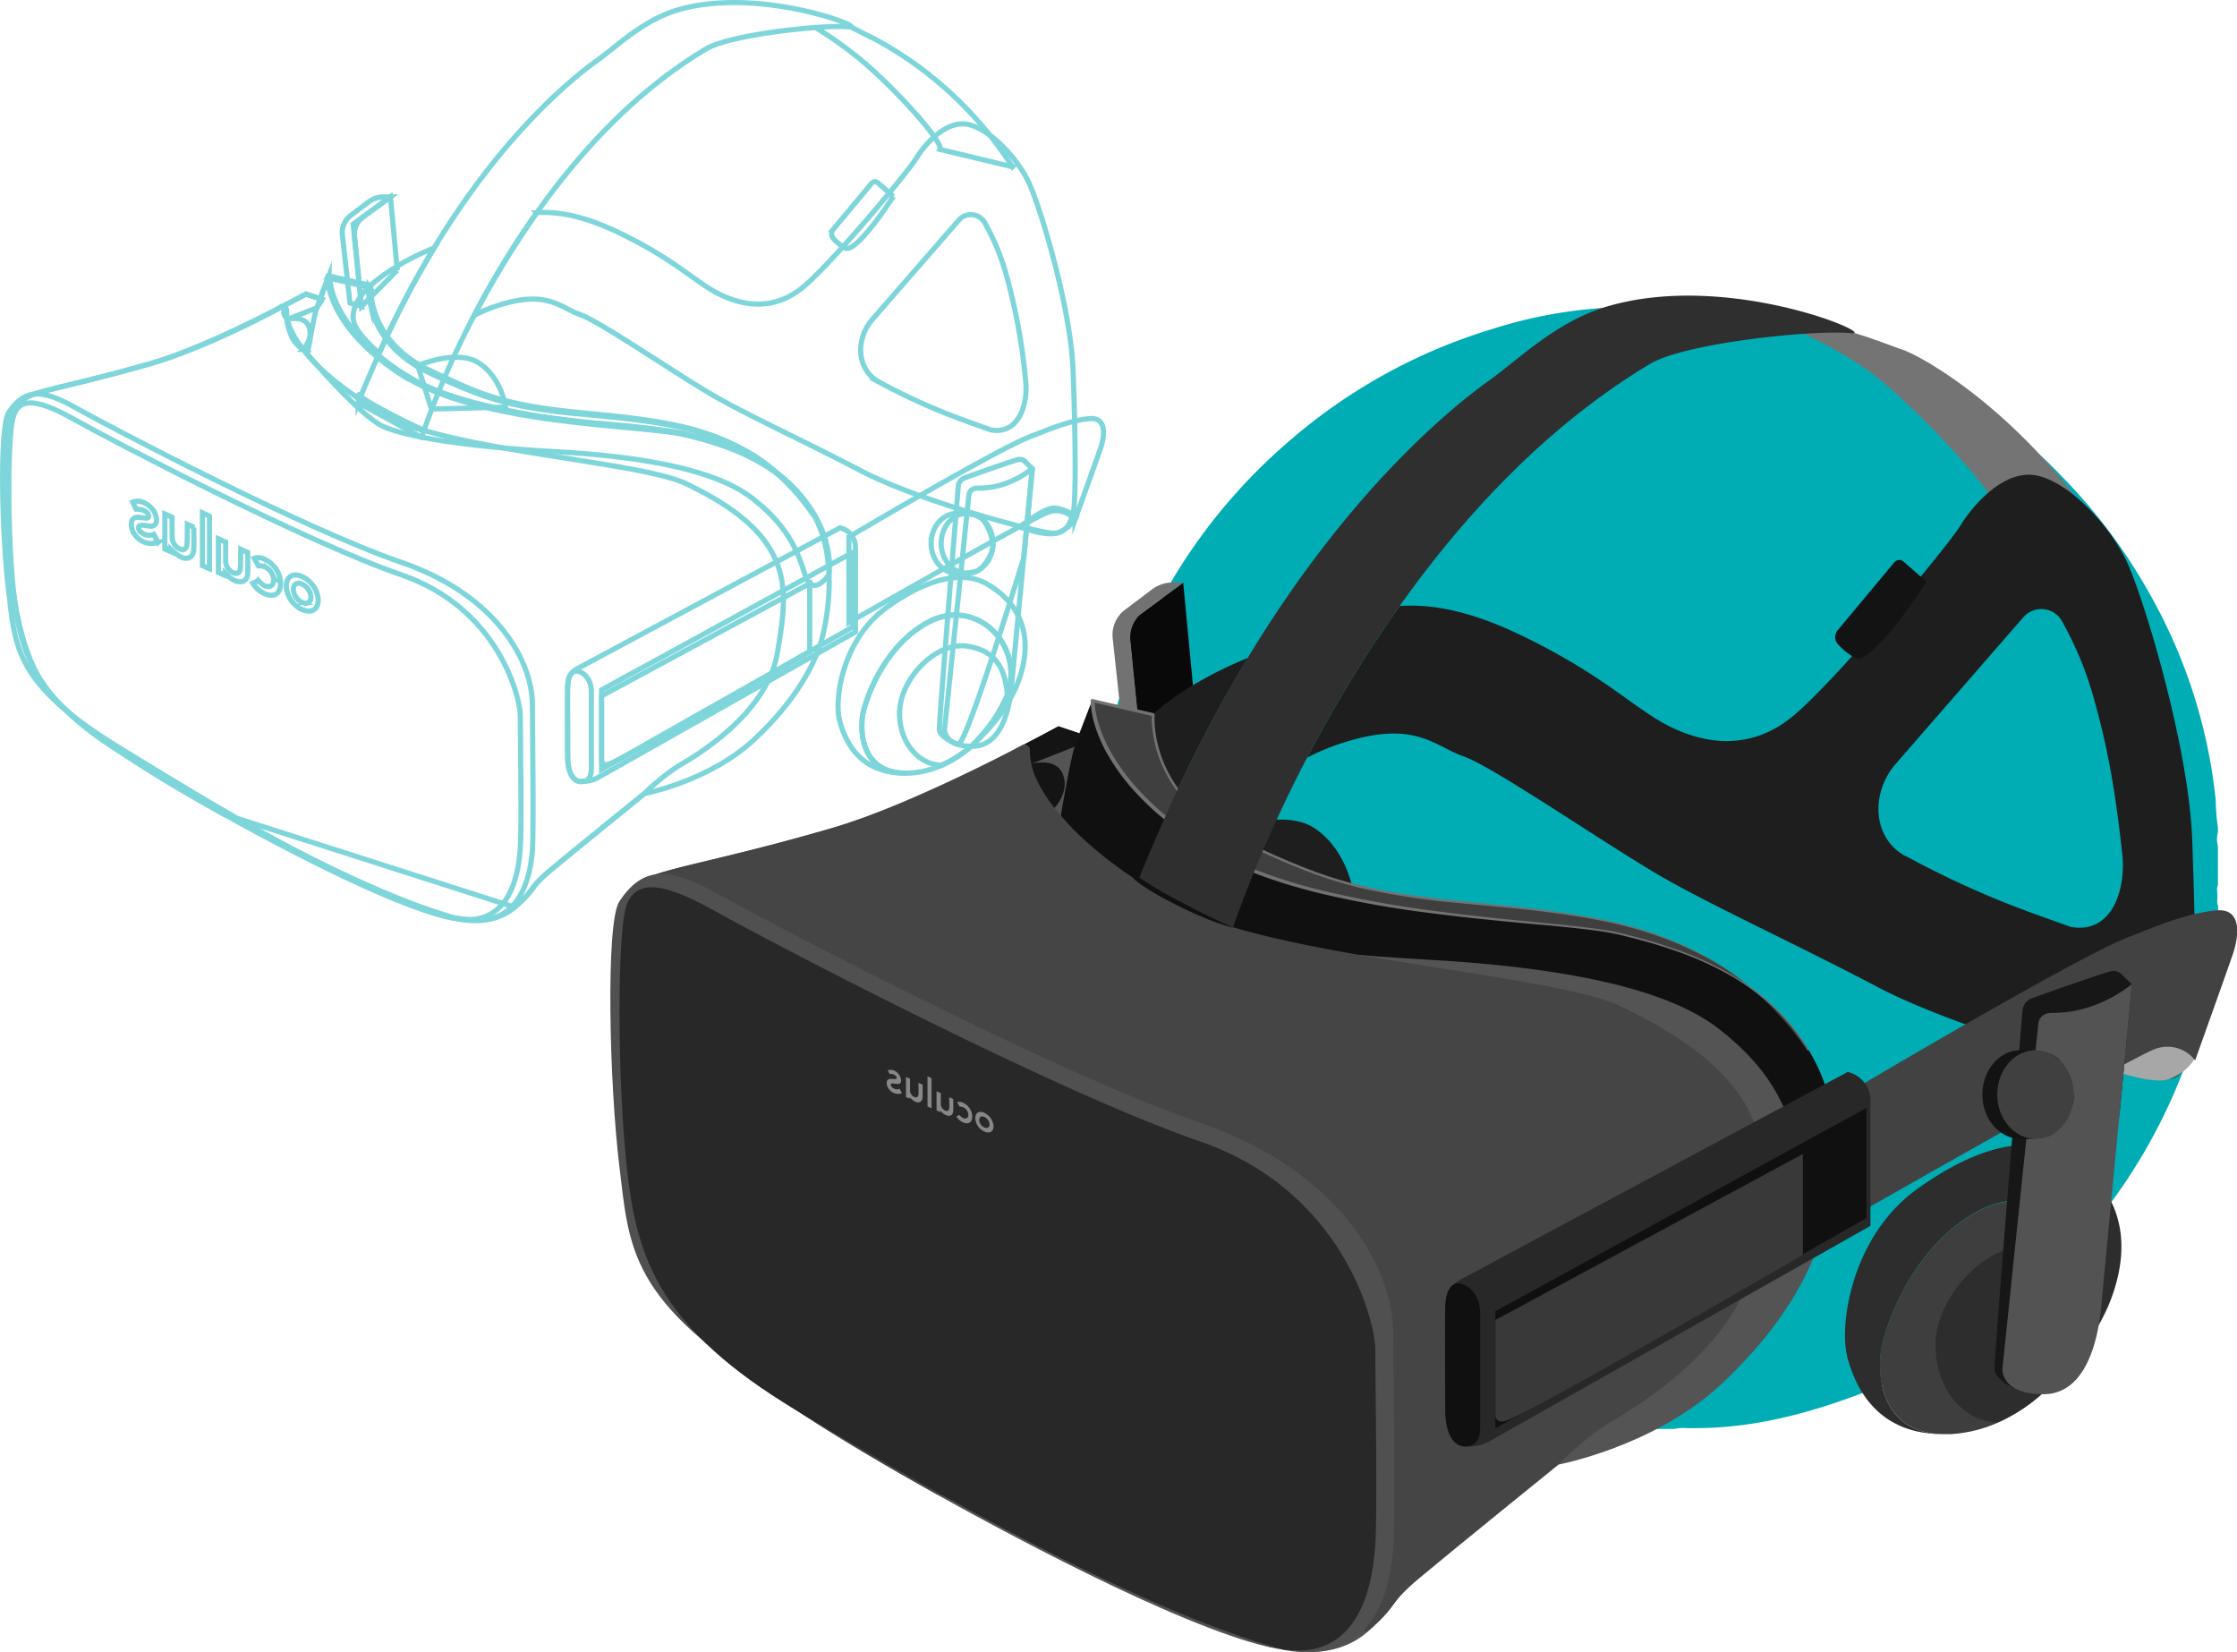 <svg xmlns="http://www.w3.org/2000/svg" viewBox="0 0 432.75 319.56"><defs><style>.cls-1{opacity:0.5;}.cls-2{fill:none;stroke:#00adb5;stroke-miterlimit:10;}.cls-3{fill:#00adb5;fill-rule:evenodd;}.cls-4{fill:#1e1e1e;}.cls-5{fill:#747474;}.cls-6{fill:#a7a7a7;}.cls-7{fill:#424242;}.cls-8{fill:#545454;}.cls-9{fill:#141414;}.cls-10{fill:#101010;}.cls-11{fill:#090909;}.cls-12{fill:#727272;}.cls-13{fill:#3f3f3f;}.cls-14{fill:#131313;}.cls-15{fill:#2d2d2d;}.cls-16{fill:#3e3e3e;}.cls-17{fill:#171717;}.cls-18{fill:#535353;}.cls-19{fill:#404040;}.cls-20{fill:#2f2f2f;}.cls-21{fill:#454545;}.cls-22{fill:#505050;}.cls-23{fill:#282828;}.cls-24{fill:#393939;}.cls-25{fill:#878787;}</style></defs><title>info3</title><g id="Capa_2" data-name="Capa 2"><g id="objetos"><g class="cls-1"><path class="cls-2" d="M97.81,78.75s-.72-5.49-5-8.44-12,.41-12,.41l2.65,8.4Z"/><path class="cls-2" d="M157.84,5.38a77.16,77.16,0,0,1,8.73,6.22c7,5.87,16,16,15.28,17.3l14,3.36A72.32,72.32,0,0,0,169,7.42c-1.55-.71-2.88-1.46-4.42-2.2"/><path class="cls-2" d="M103.82,41.16A174.08,174.08,0,0,0,91.73,61a31,31,0,0,1,4.2-1.78c9.92-3.32,12.36.27,16.32,1.64s19.38,12.05,26.39,16,16.78,8.39,27.88,14.19,33.15,11.67,36.8,12.05c2.69.28,3.66-1.53,4.27-3.81s.46-15.41,0-27.61-6.25-31.28-8.47-36.16S191.58,25,187.31,24.08s-8.39,3.81-10.07,6.56S161.07,50.77,155.4,55.5s-11.72,3.66-16.3,1.37S130.71,50.32,120,45.13c-6.68-3.24-11.74-4.27-16.21-4ZM170,73.86c-4.36-2.42-4.5-8.32-1.23-12.08l16.7-19.19a3.1,3.1,0,0,1,5.07.56l.29.53a45,45,0,0,1,3.74,9.14,115.49,115.49,0,0,1,3.84,20.84c.49,4.46-1.27,10.48-6.76,9.49L187,81.48a122.06,122.06,0,0,1-16.42-7.3l-.6-.32Z"/><path class="cls-2" d="M208.21,99.92a6.79,6.79,0,0,1-3.69,3.18c-2.29.69-7.28-1.18-7.28-1.18s4.44-3.47,6.4-3.62S208.21,99.92,208.21,99.92Z"/><path class="cls-2" d="M164.22,103.87s28.39-16.85,35-19.38c3.33-1.28,7.45-3.12,11.49-3.51,3.78-.37,2.75,4.07,2.24,5.59s-5,14-5,14a4.56,4.56,0,0,0-5.39-1.42c-3.46,1.32-38.34,21.26-38.34,21.26Z"/><path class="cls-2" d="M59.16,56.88S40.85,66.95,29.25,70.3,10.95,74.88,7,76.1,1.34,79.66,1.34,94.51s1.57,30.11,7.17,38.14S32,151.16,43.29,157.47s34.89,18.8,45.36,20.28c0,0,6.47,1.59,10.92-2.28s2.51-3.46,6.88-7.12,18.21-14.85,18.21-14.85,12.51-2.34,21.26-10.48,11.49-15.05,12.41-17.29,4.73-16.53-1.07-26.44S140.63,86,132.54,84,93.33,82.2,78.23,72.59,63.58,53.52,63.58,53.52L61.9,57.79Z"/><path class="cls-2" d="M55.61,61.78s3.28-.9,4.16,1.43-1.13,4.36-1.13,4.36a5.6,5.6,0,0,1-2.5-3.18c-.87-2.42-.53-2.61-.53-2.61Z"/><path class="cls-2" d="M63.58,53.52s-1.75,4.58-2.29,6-1.82,9-1.82,9,10.18,12,14.72,14,16,3.89,33.33,4.85,31.07,3.61,38,9,8.75,10.17,10.22,14.8,4.62,0,4.62,0,2-11.23-11.58-20.75S114,82.87,102.31,80.32,81.65,75.94,74.19,69.77,63.68,58.35,63.58,53.52Z"/><path class="cls-2" d="M55,59.76a1.82,1.82,0,0,0,.66,2l5.68-2.24,1-1.63-3.11-1L54.5,59.35Z"/><path class="cls-2" d="M76.85,52.3,75.53,38.06l-7.21,5.29,1.61,15.93,6.92-7Z"/><path class="cls-2" d="M69.94,59.28,68.57,45.69A4.12,4.12,0,0,1,70.22,42l5.31-3.9H74.15a4.66,4.66,0,0,0-2.81.94l-3.5,2.64a4.12,4.12,0,0,0-1.61,3.73L67.7,58.6Z"/><path class="cls-2" d="M71.51,55.35s-4,3.51-3.05,7c.45,1.74,2.71,4,4.88,6A183.51,183.51,0,0,1,84,47.94c-8.52,3.46-12.45,7.41-12.45,7.41Z"/><path class="cls-2" d="M157.26,99.29C151.46,89.37,140.63,86,132.54,84S93.33,82.2,78.23,72.59,63.58,53.52,63.58,53.52l7.93,1.83S70.6,65.88,83,71.83s17.39,7,32.19,8.39,21.78,3,29.43,7.2S157.26,99.29,157.26,99.29Z"/><path class="cls-2" d="M157.26,99.29a42.49,42.49,0,0,0-4.08-5,40.06,40.06,0,0,0-4.76-4.3c-.43-.31-.86-.64-1.3-.94l-.67-.44-.33-.22-.34-.21c-.47-.27-.91-.56-1.39-.81L143,86.66a44.59,44.59,0,0,0-5.91-2.49,53.75,53.75,0,0,0-6.19-1.68c-2.09-.44-4.2-.78-6.32-1.08L123,81.2,121.37,81c-1.06-.13-2.12-.23-3.19-.35l-6.4-.61a99.13,99.13,0,0,1-12.73-1.9,56.38,56.38,0,0,1-6.18-1.83c-2-.73-4-1.56-6-2.43-1-.44-2-.89-2.92-1.35l-.73-.34-.72-.35-.72-.37c-.24-.12-.47-.26-.71-.4-.48-.26-.92-.56-1.38-.85l-.67-.46-.33-.23-.32-.25-.32-.25-.15-.13-.15-.13-.61-.53-.59-.56-.29-.29L76,67.13A17.77,17.77,0,0,1,72.5,61.7,13.84,13.84,0,0,1,72,60.17c-.15-.52-.29-1-.39-1.58A16.07,16.07,0,0,1,71.33,57a11.1,11.1,0,0,1,0-1.64l.17.24-7.93-1.83.28-.21a6.27,6.27,0,0,0,0,.83c0,.28.08.56.13.84a13.91,13.91,0,0,0,.43,1.65A19.07,19.07,0,0,0,65.76,60a27,27,0,0,0,4,5.52c.79.84,1.61,1.63,2.47,2.39l.65.56c.22.18.43.38.66.55.45.36.9.72,1.36,1.06a42.73,42.73,0,0,0,5.79,3.72,46.78,46.78,0,0,0,6.34,2.68q3.26,1.12,6.62,1.93a137.83,137.83,0,0,0,13.58,2.5c4.58.63,9.15,1.1,13.75,1.55,2.29.23,4.6.45,6.89.72,1.14.14,2.29.29,3.43.5l.43.08.43.09.84.2,1.68.44a64.14,64.14,0,0,1,6.59,2.13,40.63,40.63,0,0,1,6.23,3A29.58,29.58,0,0,1,153,93.84a25.86,25.86,0,0,1,4.24,5.45Zm0,0A25.83,25.83,0,0,0,153,93.88a29.49,29.49,0,0,0-5.49-4.16,40.49,40.49,0,0,0-6.23-3,63.94,63.94,0,0,0-6.59-2.07c-1.11-.28-2.23-.58-3.36-.79s-2.27-.35-3.42-.48c-2.29-.26-4.59-.47-6.88-.69-4.59-.42-9.19-.88-13.77-1.49a132.11,132.11,0,0,1-13.63-2.47c-2.25-.54-4.47-1.18-6.66-1.93a47.19,47.19,0,0,1-6.4-2.7l-.76-.41-.19-.1-.19-.11L79,73.31l-.75-.45c-.25-.15-.49-.32-.73-.47l-.73-.48-.71-.5-.71-.5-.7-.52c-.47-.34-.92-.71-1.37-1.07-.23-.18-.45-.37-.67-.56L72,68.22c-.87-.77-1.71-1.57-2.5-2.42a27.39,27.39,0,0,1-4.12-5.61A19.51,19.51,0,0,1,64,57a14.37,14.37,0,0,1-.44-1.7q-.08-.43-.14-.87a6.59,6.59,0,0,1-.05-.9.23.23,0,0,1,0,0,.22.22,0,0,1,.27-.17l7.93,1.83a.22.22,0,0,1,.17.24,10.75,10.75,0,0,0,0,1.57A15.61,15.61,0,0,0,72,58.51,14.42,14.42,0,0,0,72.38,60c.16.5.33,1,.53,1.49a17.33,17.33,0,0,0,3.43,5.3l.27.29.28.28.58.55.6.52.15.13.15.12.31.24.31.24.32.23.65.46c.45.28.89.58,1.36.83l.69.39.71.36.72.35.72.34c1,.47,1.94.91,2.91,1.35C89,74.41,91,75.24,93,76a56,56,0,0,0,6.13,1.82c2.08.49,4.18.87,6.3,1.18s4.24.55,6.37.76l6.39.64c1.06.12,2.13.23,3.19.36l1.6.2,1.59.22c2.12.31,4.24.66,6.34,1.11a51.71,51.71,0,0,1,6.2,1.71,44.76,44.76,0,0,1,5.9,2.54l1.42.76c.47.26.93.55,1.39.82a4,4,0,0,1,.34.22l.33.23.67.46c.44.31.86.64,1.29,1a40.14,40.14,0,0,1,4.73,4.35,42.52,42.52,0,0,1,4,5Z"/><path class="cls-2" d="M172.82,38l-3-2.63a.85.85,0,0,0-1.2.08v0l-7.41,8.89a1.37,1.37,0,0,0,0,1.78,8.23,8.23,0,0,0,2.31,1.85c2.15,1.15,9.32-10,9.32-10Z"/><path class="cls-2" d="M162.39,139.26c1,3.8,3.67,10.36,12.77,10.28-9,0-8.83-9-8.14-11.86,1-4.06,4.58-12.92,12.31-17.24,9.33-5.22,19,4.12,15.51,14.08a0,0,0,0,1,0,0,29.4,29.4,0,0,1-5.69,8.54,31.58,31.58,0,0,0,5.75-7,30.26,30.26,0,0,0,1.68-3.21c4-9.56.66-16.41-5.85-20-4-2.2-10.49-1.62-19.17,4.63s-10.17,17.91-9.15,21.77Z"/><path class="cls-2" d="M175.16,149.54h.45l.36,0a17.85,17.85,0,0,0,6.2-1.51,22.12,22.12,0,0,0,7-4.91,29.66,29.66,0,0,0,5.69-8.54,0,0,0,0,1,0,0c3.46-10-6.17-19.3-15.51-14.08C171.6,124.78,168,133.64,167,137.7,166.32,140.56,166.16,149.54,175.16,149.54Z"/><path class="cls-2" d="M174,137.84c0,5.59,3.43,9.85,7.79,10.15l.39,0a22.12,22.12,0,0,0,7-4.91,29.66,29.66,0,0,0,5.69-8.54c-.35-5.26-2.34-8.73-7.74-9.55-6.19-.95-13.09,6.51-13.09,12.84Z"/><path class="cls-2" d="M198.31,89.31l1.41,1.34-1.65,17.17s-11.2,36.72-12.73,36.17-3.55-1.68-3.62-2.94,3.06-39.6,3.66-47a1.88,1.88,0,0,1,1.24-1.62c2.44-.87,8.12-2.9,10.23-3.51a1.5,1.5,0,0,1,1.46.35Z"/><path class="cls-2" d="M189,94.42a1.54,1.54,0,0,0-1.57,1.38l-4.69,45.09s-.44,3.46,5.36,3.46,7.22-7.63,7.58-11.59,4-42.11,4-42.11A18,18,0,0,1,194,93.7a15.32,15.32,0,0,1-5,.72Z"/><path class="cls-2" d="M180.13,105.09c0,3.2,2.24,5.8,5,5.8a11.87,11.87,0,0,0,3.71-.37c1.4-.5,3.25-3.34,3.25-5.07a10.15,10.15,0,0,0-1.9-4.9c-.92-1.17-3.58-1.25-5.05-1.25-2.77,0-5,2.6-5,5.8Z"/><ellipse class="cls-2" cx="187.08" cy="105.09" rx="5.01" ry="5.8"/><path class="cls-2" d="M69.28,77.94c.14,0,12.26,6.66,12.26,6.66A170,170,0,0,1,91.73,61a174.08,174.08,0,0,1,12.09-19.82C112.18,29.38,123,17.59,136.56,9.48c4.83-2.9,23.31-4.76,27.64-4.28,3.87.43-17.09-7.93-33.06-3.29-6.74,2-11.67,6.94-15.53,9.71-6.66,4.78-19.32,16-31.63,36.33a183.51,183.51,0,0,0-10.62,20.4c-1.28,2.87-2.86,6.48-4.08,9.6Z"/><path class="cls-2" d="M54.62,59.28s-13.77,7.66-25.37,11S10.95,74.88,7,76.1s-6.1,3.1-6.1,18,2,30.56,7.63,38.6S32,151.16,43.29,157.47l56.28,18c4.44-3.86,2.51-3.46,6.88-7.12s18.21-14.85,18.21-14.85a43.37,43.37,0,0,1,6.66-5.39c2.9-1.68,17.09-9.89,19.07-21.88s4.12-22.52-18.16-32.89c-9.15-4-44.55-6.26-56.45-12.51s-18.46-13.43-20-18.31A8.39,8.39,0,0,1,55.43,60a.72.72,0,0,0-.71-.73h-.1Z"/><path class="cls-2" d="M90.57,177.89c10.48,1.48,12.12-9.33,12.42-13.4s0-24.41,0-28.27c0-7.73-6.31-20.9-25.38-27.46s-56.75-26.39-63-29.9S4.84,75,1.68,79.81c-1.81,2.75-1.31,23.83,0,34.63s1.2,17.8,21.22,30.08C40.46,155.29,68.13,172.3,87,177.45Z"/><path class="cls-2" d="M88.65,177.75c10.48,1.48,11.7-9.6,12-13.67s0-21.87,0-25.73c0-3.2-4-20.6-23-27.16s-56.75-26.39-63-29.9-11.26-5.34-12.26,0S1.46,105,2.77,115.8s4.31,19.95,22,30.55,45.06,26.26,63.92,31.4"/><path class="cls-2" d="M82,83.21c-1.12-.48-2.21-1-3.29-1.53l-.81-.4-.8-.41-.8-.41-.8-.42-1.59-.84-1.57-.87-.78-.46-.76-.47-.37-.24-.36-.25-.35-.26-.17-.13-.08-.07-.07-.06-.47.35.1.1.09.09.18.15.37.29q.37.28.76.53.76.51,1.56,1c.53.31,1.07.59,1.6.88l.81.42.82.4c1.09.53,2.19,1,3.32,1.5q.84.34,1.7.64c.57.2,1.15.39,1.74.54Z"/><path class="cls-2" d="M112.4,151.16c-1.37,0-2.59-1.45-2.59-5s-.05-11.9,0-13.27c.08-2,.36-2.55,1.83-3.53l50.85-27.26a3.82,3.82,0,0,1,3,3.76v16.37l-49.81,28.17a5.55,5.55,0,0,1-2.73.72Z"/><path class="cls-2" d="M111.49,129.8c-1,0-1.6,1.14-1.68,3.13-.05,1.37,0,9.76,0,13.27s1.22,5,2.59,5,2-.92,2-2.44v-15C114.39,131,112.48,129.8,111.49,129.8Zm4.88,3.66V148.8L165,121.26V106.84Z"/><path class="cls-2" d="M116.37,134.61V147.2s.14,1,1.37.61c3.36-1.07,38.9-21.74,38.9-21.74v-13.2Z"/><path class="cls-2" d="M43.65,104.87a3.34,3.34,0,0,1,0,.47c0,1.08,0,2.16,0,3.25a2.44,2.44,0,0,0,.92,1.84c.93.78,1.84.57,1.92-.44s.06-2.08.08-3.12v-.63l1.34.62c0,1.38.09,2.78,0,4.09-.13,1.94-1.85,1.91-3.24.91a14.33,14.33,0,0,1-1.18-1.05l-.06.46-1.18-.52v-6.52l1.39.64ZM37.49,102c0,1.45.07,2.9,0,4.25-.12,1.75-1.44,2.24-3,1.21a14.69,14.69,0,0,1-1.4-1.18l0,.45-1.2-.52V99.41l1.39.64v.5c0,1.15,0,2.34.05,3.52a2.44,2.44,0,0,0,.92,1.78c1,.81,1.85.54,1.92-.64s.06-2.23.06-3.35v-.45l1.35.62ZM25.78,97.11c1-.48,2.54.07,3.56,1.22a3.3,3.3,0,0,1,.93,2.31,1,1,0,0,1-1.12,1.13c-.39,0-.79-.1-1.18-.14a2.87,2.87,0,0,0-.84,0c-.46.09-.43.71,0,1.18a2.52,2.52,0,0,0,.63.45,2.31,2.31,0,0,0,2,.1l.79,1.58a8.44,8.44,0,0,1-1.38.19,3.88,3.88,0,0,1-2.76-1.32,3.44,3.44,0,0,1-1-2.39c0-.86.39-1.28,1-1.34a7,7,0,0,1,1.21.07,4,4,0,0,0,.84.06.39.39,0,0,0,.32-.36,1.29,1.29,0,0,0-.34-.69,2.37,2.37,0,0,0-.86-.53,7.31,7.31,0,0,0-1.25-.15l-.65-1.34Zm24.17,15.16c.87,1,1.81,1.45,2.46,1.05s.69-1.35.25-2.28A2.83,2.83,0,0,0,50,109.43L49.18,108c1.24-.56,3.34.58,4.39,2.33s.94,4.06-.28,4.64-3.36-.45-4.37-2.15l1-.5ZM39.16,99.2l1.36.65V110l-1.36-.59Zm19.29,12.33c-1.76-.8-3.08,0-3.07,1.84a5.29,5.29,0,0,0,3.09,4.54c1.77.76,3.09,0,3.09-1.82a5.39,5.39,0,0,0-3.1-4.56Zm0,5A2.9,2.9,0,0,1,56.76,114c0-1,.71-1.48,1.7-1a2.94,2.94,0,0,1,1.69,2.51c0,1-.71,1.47-1.69,1Z"/></g><path class="cls-3" d="M429.06,171.2v-7.54a5.27,5.27,0,0,1,0-2.71V160a35.71,35.71,0,0,1-.42-5.21,102.24,102.24,0,0,0-12.54-39.49A106,106,0,0,0,399,92.29a107.53,107.53,0,0,0-60.34-31.89c-8.26-1.43-16.58-1.16-24.91-1a89.69,89.69,0,0,0-24.87,4.18,107.17,107.17,0,0,0-39.56,21.8,108.4,108.4,0,0,0-36.78,67.41c-.34,2.42-.1,4.89-.53,7.31v1.81a4,4,0,0,1,0,2.41v7.23a8,8,0,0,1,.15,2.4v1.69c.08,10.21,2.41,20,5.87,29.53a106.09,106.09,0,0,0,21.23,35.45A108.84,108.84,0,0,0,305,275.79c2.67.38,5.39.12,8.05.6h.9a4,4,0,0,1,2.41,0h7.54a8,8,0,0,1,2.4-.15H328c10.17,0,19.91-2.33,29.4-5.72a105.89,105.89,0,0,0,33.13-19,108.12,108.12,0,0,0,34.41-52,110.06,110.06,0,0,0,3.57-16.16c.35-2.42.09-4.89.58-7.3v-.9c-.32-.59-.07-1.23-.15-1.84C429,172.59,428.74,171.88,429.06,171.2Z"/><g id="Layer_2" data-name="Layer 2"><g id="vive"><g id="Layer_29" data-name="Layer 29"><path class="cls-4" d="M261.85,172.79s-1.07-8.12-7.36-12.47-17.66.6-17.66.6l3.92,12.41Z"/><path class="cls-5" d="M338.69,60.39c6.5,2,18.94,7.89,25.16,13.19,10.31,8.67,23.61,23.69,22.58,25.57l20.63,5c-14.5-23.21-35-35.45-39.6-36.71C362.35,65.64,356.7,62.89,338.69,60.39Z"/><path class="cls-4" d="M270.74,117.26a257.22,257.22,0,0,0-17.87,29.28,45.85,45.85,0,0,1,6.2-2.63c14.65-4.9,18.26.39,24.12,2.42s28.63,17.81,39,23.67,24.8,12.4,41.2,21,49,17.24,54.38,17.81c4,.42,5.41-2.25,6.31-5.64s.68-22.77,0-40.8-9.24-46.21-12.51-53.43S400.42,93.36,394.1,92s-12.4,5.64-14.88,9.69-23.9,29.76-32.28,36.75-17.32,5.41-24.08,2-12.4-9.69-28.18-17.36c-9.87-4.79-17.35-6.31-23.95-5.86Zm97.82,48.32c-6.44-3.58-6.65-12.3-1.81-17.85l24.68-28.35a4.59,4.59,0,0,1,7.49.82l.43.79a66.52,66.52,0,0,1,5.53,13.5c2.95,10.31,4.38,18.85,5.68,30.79.72,6.6-1.88,15.48-10,14l-6.86-2.46A180.36,180.36,0,0,1,369.45,166l-.88-.47Z"/><path class="cls-6" d="M425,204.08a10,10,0,0,1-5.46,4.7c-3.38,1-10.76-1.75-10.76-1.75s6.56-5.13,9.45-5.36S425,204.08,425,204.08Z"/><path class="cls-7" d="M360,209.91s42-24.9,51.7-28.63c4.92-1.89,11-4.61,17-5.18,5.59-.55,4.06,6,3.31,8.27s-7.36,20.74-7.36,20.74a6.73,6.73,0,0,0-8-2.1c-5.11,2-56.66,31.41-56.66,31.41Z"/><path class="cls-8" d="M204.74,140.47s-27.05,14.88-44.18,19.84-27.05,6.76-32.91,8.57-8.34,5.26-8.34,27.2,2.32,44.48,10.6,56.36,34.72,27.35,51.4,36.67,51.55,27.78,67,30c0,0,9.57,2.34,16.13-3.37s3.71-5.11,10.17-10.52,26.9-21.94,26.9-21.94,18.49-3.46,31.41-15.48,17-22.24,18.33-25.55,7-24.42-1.58-39.07-24.57-19.61-36.52-22.54-57.94-2.71-80.25-16.91-21.64-28.18-21.64-28.18l-2.48,6.31Z"/><path class="cls-9" d="M199.5,147.72s4.84-1.33,6.14,2.11-1.67,6.45-1.67,6.45a8.27,8.27,0,0,1-3.69-4.7c-1.29-3.58-.79-3.85-.79-3.85Z"/><path class="cls-10" d="M211.28,135.52s-2.59,6.76-3.38,8.9-2.69,13.37-2.69,13.37,15,17.71,21.75,20.67,23.71,5.74,49.25,7.17,45.91,5.34,56.2,13.3,12.92,15,15.1,21.87,6.83,0,6.83,0,3-16.59-17.1-30.66-51.43-11.27-68.74-15S238,168.65,227,159.52,211.43,142.65,211.28,135.52Z"/><path class="cls-9" d="M198.53,144.73a2.69,2.69,0,0,0,1,3l8.4-3.3,1.43-2.41-4.59-1.53-6.87,3.65Z"/><path class="cls-11" d="M230.89,133.71l-2-21-10.65,7.82L220.67,144l10.22-10.31Z"/><path class="cls-12" d="M220.67,144l-2-20.08a6.09,6.09,0,0,1,2.45-5.51l7.84-5.76h-2a6.89,6.89,0,0,0-4.15,1.39l-5.17,3.9a6.09,6.09,0,0,0-2.39,5.52L217.36,143Z"/><path class="cls-4" d="M223,138.22s-5.86,5.18-4.51,10.4c.67,2.57,4,6,7.21,8.79a271.15,271.15,0,0,1,15.69-30.14c-12.58,5.12-18.4,10.95-18.4,10.95Z"/><path class="cls-13" d="M349.69,203.14c-8.57-14.65-24.57-19.61-36.52-22.54s-57.94-2.71-80.25-16.91-21.64-28.18-21.64-28.18L223,138.22s-1.35,15.55,16.91,24.35,25.7,10.37,47.57,12.4,32.18,4.36,43.48,10.64S349.69,203.14,349.69,203.14Z"/><path class="cls-12" d="M349.69,203.14a62.78,62.78,0,0,0-6-7.32,59.19,59.19,0,0,0-7-6.36c-.64-.46-1.26-.94-1.92-1.4l-1-.66-.49-.33c-.16-.11-.33-.22-.5-.32-.69-.4-1.35-.83-2-1.19s-1.39-.75-2.1-1.1a65.89,65.89,0,0,0-8.73-3.68,79.42,79.42,0,0,0-9.14-2.48c-3.09-.64-6.21-1.15-9.34-1.59l-2.35-.31c-.78-.1-1.57-.19-2.36-.28-1.56-.19-3.14-.34-4.72-.51l-9.45-.9a146.47,146.47,0,0,1-18.8-2.81,83.31,83.31,0,0,1-9.13-2.71c-3-1.08-5.91-2.31-8.81-3.59-1.44-.66-2.89-1.32-4.31-2l-1.07-.51c-.36-.17-.72-.34-1.07-.52l-1.07-.54c-.35-.18-.7-.39-1-.58-.7-.38-1.37-.83-2-1.25l-1-.68-.49-.35-.47-.37-.47-.37-.23-.18-.23-.2-.9-.78-.87-.83c-.15-.14-.29-.28-.42-.42l-.43-.44a26.25,26.25,0,0,1-5.2-8,20.45,20.45,0,0,1-.81-2.25c-.23-.77-.43-1.55-.58-2.33a23.74,23.74,0,0,1-.34-2.38,16.4,16.4,0,0,1-.06-2.43l.25.35-11.72-2.71.41-.31a9.27,9.27,0,0,0,.07,1.22c0,.41.11.83.19,1.24a20.55,20.55,0,0,0,.63,2.43,28.18,28.18,0,0,0,2,4.63,39.91,39.91,0,0,0,6,8.16c1.17,1.24,2.39,2.41,3.65,3.54.32.28.64.55,1,.83s.64.56,1,.82c.67.53,1.33,1.07,2,1.57a63.14,63.14,0,0,0,8.55,5.5,69.12,69.12,0,0,0,9.37,4q4.82,1.66,9.79,2.85a203.66,203.66,0,0,0,20.06,3.7c6.76.93,13.53,1.63,20.31,2.29,3.39.34,6.79.66,10.17,1.06,1.69.2,3.39.43,5.07.73l.63.11.63.14c.42.09.83.19,1.25.3l2.48.64a94.77,94.77,0,0,1,9.74,3.14,60,60,0,0,1,9.2,4.47,43.71,43.71,0,0,1,8.1,6.23,38.21,38.21,0,0,1,6.26,8.05Zm0,0a38.17,38.17,0,0,0-6.32-8,43.58,43.58,0,0,0-8.12-6.15,59.83,59.83,0,0,0-9.21-4.38,94.47,94.47,0,0,0-9.74-3.05c-1.65-.42-3.29-.86-5-1.16s-3.36-.51-5.05-.71c-3.38-.39-6.78-.7-10.17-1-6.79-.63-13.58-1.3-20.34-2.2a195.21,195.21,0,0,1-20.14-3.64c-3.32-.8-6.61-1.74-9.84-2.85a69.72,69.72,0,0,1-9.45-4l-1.13-.6-.28-.15-.28-.16-.55-.33-1.1-.66c-.37-.22-.72-.47-1.08-.69l-1.07-.7L229.8,162l-1.05-.74-1-.77c-.7-.5-1.35-1-2-1.58-.34-.26-.66-.54-1-.82s-.66-.55-1-.84c-1.28-1.14-2.52-2.32-3.69-3.57a40.47,40.47,0,0,1-6.09-8.28,28.84,28.84,0,0,1-2.05-4.73,21.23,21.23,0,0,1-.65-2.51q-.13-.64-.2-1.29a9.73,9.73,0,0,1-.08-1.33.34.34,0,0,1,0-.07.33.33,0,0,1,.39-.25l11.72,2.71a.33.33,0,0,1,.26.36,15.89,15.89,0,0,0,.05,2.31,23.07,23.07,0,0,0,.33,2.32,21.3,21.3,0,0,0,.56,2.27c.23.75.48,1.49.78,2.21a25.61,25.61,0,0,0,5.06,7.83l.4.43c.13.14.27.28.41.41l.85.81.89.77.23.19.23.18.46.36.46.36.48.34,1,.68c.67.41,1.31.86,2,1.23.35.19.68.39,1,.58l1,.54c.35.18.7.35,1.06.52l1.07.51c1.42.69,2.86,1.34,4.3,2,2.89,1.29,5.8,2.51,8.76,3.59a82.75,82.75,0,0,0,9.06,2.69c3.07.72,6.18,1.29,9.31,1.74s6.27.81,9.42,1.13l9.45.94c1.56.17,3.14.33,4.72.53.78.1,1.57.18,2.36.29l2.35.32c3.14.45,6.26,1,9.36,1.64a76.4,76.4,0,0,1,9.17,2.53,66.13,66.13,0,0,1,8.72,3.76c.7.37,1.4.74,2.09,1.13s1.37.81,2,1.21a5.87,5.87,0,0,1,.5.32l.49.33,1,.68c.65.45,1.27.94,1.91,1.41a59.32,59.32,0,0,1,7,6.42,62.83,62.83,0,0,1,6,7.37Z"/><path class="cls-14" d="M372.69,112.52l-4.45-3.89a1.25,1.25,0,0,0-1.77.12l0,0L355.5,121.91a2,2,0,0,0,0,2.63,12.16,12.16,0,0,0,3.42,2.73c3.17,1.71,13.76-14.75,13.76-14.75Z"/><path class="cls-15" d="M357.28,262.21c1.48,5.62,5.43,15.31,18.87,15.19-13.3,0-13.05-13.28-12-17.52,1.44-6,6.76-19.09,18.19-25.47,13.79-7.71,28,6.09,22.91,20.81a0,0,0,0,1,0,0,43.44,43.44,0,0,1-8.41,12.62,46.66,46.66,0,0,0,8.49-10.38,44.71,44.71,0,0,0,2.48-4.75c5.94-14.13,1-24.25-8.64-29.53-5.92-3.25-15.51-2.4-28.33,6.84s-15,26.46-13.52,32.17Z"/><path class="cls-16" d="M376.15,277.4h.67l.53,0a26.38,26.38,0,0,0,9.16-2.23,32.69,32.69,0,0,0,10.29-7.26,43.82,43.82,0,0,0,8.41-12.62,0,0,0,0,1,0,0c5.12-14.72-9.12-28.52-22.91-20.81-11.42,6.38-16.75,19.47-18.19,25.47C363.09,264.12,362.85,277.4,376.15,277.4Z"/><path class="cls-15" d="M374.42,260.1c0,8.26,5.07,14.56,11.52,15l.58,0a32.69,32.69,0,0,0,10.29-7.26,43.82,43.82,0,0,0,8.41-12.62c-.52-7.77-3.46-12.89-11.44-14.11-9.15-1.4-19.35,9.62-19.35,19Z"/><path class="cls-17" d="M410.36,188.4l2.08,2L410,215.74S393.46,270,391.19,269.19s-5.24-2.48-5.35-4.35c-.1-1.7,4.53-58.51,5.41-69.37a2.78,2.78,0,0,1,1.84-2.39c3.61-1.29,12-4.28,15.12-5.18a2.21,2.21,0,0,1,2.16.51Z"/><path class="cls-18" d="M396.64,195.95a2.28,2.28,0,0,0-2.32,2l-6.93,66.62s-.65,5.11,7.91,5.11,10.67-11.27,11.2-17.13,5.94-62.22,5.94-62.22a26.57,26.57,0,0,1-8.42,4.51,22.64,22.64,0,0,1-7.38,1.07Z"/><path class="cls-14" d="M383.49,211.71c0,4.73,3.31,8.57,7.4,8.57a17.54,17.54,0,0,0,5.48-.55c2.06-.74,4.8-4.94,4.8-7.49,0-2.22-1.62-5.72-2.81-7.25-1.35-1.72-5.29-1.85-7.46-1.85-4.09,0-7.4,3.83-7.4,8.56Z"/><ellipse class="cls-19" cx="393.77" cy="211.71" rx="7.4" ry="8.57"/><path class="cls-20" d="M219.69,171.59c.21,0,18.11,9.84,18.11,9.84a251.23,251.23,0,0,1,15.07-34.89,257.22,257.22,0,0,1,17.87-29.28c12.35-17.41,28.4-34.83,48.37-46.82,7.14-4.28,32.53-6.68,38.93-6,5.71.63-23.34-12.07-46.93-5.22-10,2.89-17.25,10.25-23,14.35-9.84,7.06-28.55,23.63-46.74,53.68a271.15,271.15,0,0,0-15.69,30.14c-1.89,4.24-4.22,9.57-6,14.18Z"/><path class="cls-21" d="M198,144s-20.35,11.33-37.48,16.29-27.05,6.76-32.91,8.57-9,4.58-9,26.53,3,45.16,11.27,57,34.72,27.35,51.4,36.67l83.16,26.6c6.56-5.71,3.71-5.11,10.17-10.52s26.9-21.94,26.9-21.94,5.56-5.48,9.84-8,25.25-14.61,28.18-32.33,6.09-33.27-26.83-48.6c-13.53-5.86-65.83-9.24-83.41-18.49S202,156,199.78,148.82a12.4,12.4,0,0,1-.54-3.72,1.06,1.06,0,0,0-1.05-1.08H198Z"/><path class="cls-22" d="M251.16,319.28c15.48,2.19,17.91-13.79,18.36-19.8s0-36.07,0-41.78c0-11.42-9.32-30.88-37.5-40.58s-83.86-39-93.1-44.18-14.43-5.66-19.11,1.43c-2.67,4.06-1.94,35.21,0,51.17s1.77,26.3,31.36,44.44c25.94,15.91,66.83,41.05,94.7,48.66Z"/><path class="cls-23" d="M248.32,319.08c15.48,2.19,17.28-14.19,17.73-20.2s0-32.31,0-38c0-4.73-5.86-30.43-34-40.13s-83.86-39-93.1-44.18-16.64-7.89-18.12,0-1.31,35,.63,51,6.37,29.47,32.45,45.15,66.57,38.8,94.45,46.4"/><path class="cls-10" d="M238.5,179.38c-1.66-.7-3.26-1.48-4.86-2.25l-1.19-.59-1.19-.6-1.18-.61-1.18-.62-2.35-1.25c-.78-.43-1.55-.85-2.32-1.29l-1.15-.68L222,170.8c-.19-.11-.37-.23-.55-.35l-.54-.37-.52-.38-.25-.19-.12-.1-.1-.08-.69.52.14.15.13.13a2.67,2.67,0,0,0,.27.23l.54.43q.55.41,1.13.78,1.13.75,2.31,1.42c.78.45,1.58.87,2.36,1.3l1.2.62,1.21.59c1.61.79,3.24,1.54,4.9,2.21q1.24.51,2.52.94c.85.3,1.7.58,2.57.79Z"/><path class="cls-23" d="M283.42,279.79c-2,0-3.83-2.14-3.83-7.33s-.08-17.58,0-19.61c.11-2.93.53-3.76,2.71-5.22l75.14-40.28a5.64,5.64,0,0,1,4.4,5.56v24.2l-73.6,41.62a8.2,8.2,0,0,1-4,1.06Z"/><path class="cls-10" d="M282.06,248.23c-1.47,0-2.37,1.69-2.48,4.62-.08,2,0,14.43,0,19.61s1.8,7.33,3.83,7.33,2.93-1.35,2.93-3.61V254C286.35,250,283.53,248.23,282.06,248.23Zm7.21,5.41V276.3l71.8-40.69V214.3Z"/><path class="cls-24" d="M289.28,255.33v18.6s.2,1.48,2,.9c5-1.58,57.49-32.12,57.49-32.12v-19.5Z"/><path class="cls-25" d="M182,211.44a1.91,1.91,0,0,1,0,.27c0,.62,0,1.23,0,1.86a1.39,1.39,0,0,0,.53,1.05c.53.45,1.05.33,1.1-.25s0-1.19,0-1.78v-.36l.77.35c0,.79.05,1.59,0,2.34-.08,1.11-1.06,1.09-1.86.52a8.2,8.2,0,0,1-.68-.6l0,.26-.68-.3v-3.73l.79.37Zm-3.52-1.63c0,.83,0,1.66,0,2.43-.07,1-.83,1.28-1.73.69a8.4,8.4,0,0,1-.8-.68l0,.25-.69-.3v-3.9l.79.37V209c0,.66,0,1.34,0,2a1.39,1.39,0,0,0,.53,1c.56.46,1.06.31,1.1-.37s0-1.28,0-1.92v-.26l.77.35Zm-6.7-2.81a1.92,1.92,0,0,1,2,.7,1.89,1.89,0,0,1,.53,1.32.58.58,0,0,1-.64.65c-.23,0-.45-.06-.68-.08a1.64,1.64,0,0,0-.48,0c-.26,0-.25.4,0,.68a1.44,1.44,0,0,0,.36.26,1.32,1.32,0,0,0,1.17.06l.45.9a4.83,4.83,0,0,1-.79.11,2.22,2.22,0,0,1-1.58-.76,2,2,0,0,1-.59-1.37c0-.49.23-.73.59-.77a4,4,0,0,1,.69,0,2.31,2.31,0,0,0,.48,0,.23.23,0,0,0,.18-.21.74.74,0,0,0-.19-.39,1.35,1.35,0,0,0-.49-.3,4.18,4.18,0,0,0-.71-.09l-.37-.77Zm13.82,8.67c.5.59,1,.83,1.41.6s.39-.77.14-1.31a1.62,1.62,0,0,0-1.52-.92l-.47-.84c.71-.32,1.91.33,2.51,1.33s.54,2.32-.16,2.65-1.92-.25-2.5-1.23l.59-.29Zm-6.17-7.48.78.37v5.81l-.78-.34Zm11,7.05c-1-.46-1.76,0-1.76,1.05a3,3,0,0,0,1.77,2.59c1,.43,1.77,0,1.77-1a3.08,3.08,0,0,0-1.77-2.61Zm0,2.84a1.66,1.66,0,0,1-1-1.44c0-.59.41-.85,1-.59a1.68,1.68,0,0,1,1,1.44c0,.59-.4.84-1,.59Z"/></g></g></g></g></g></svg>